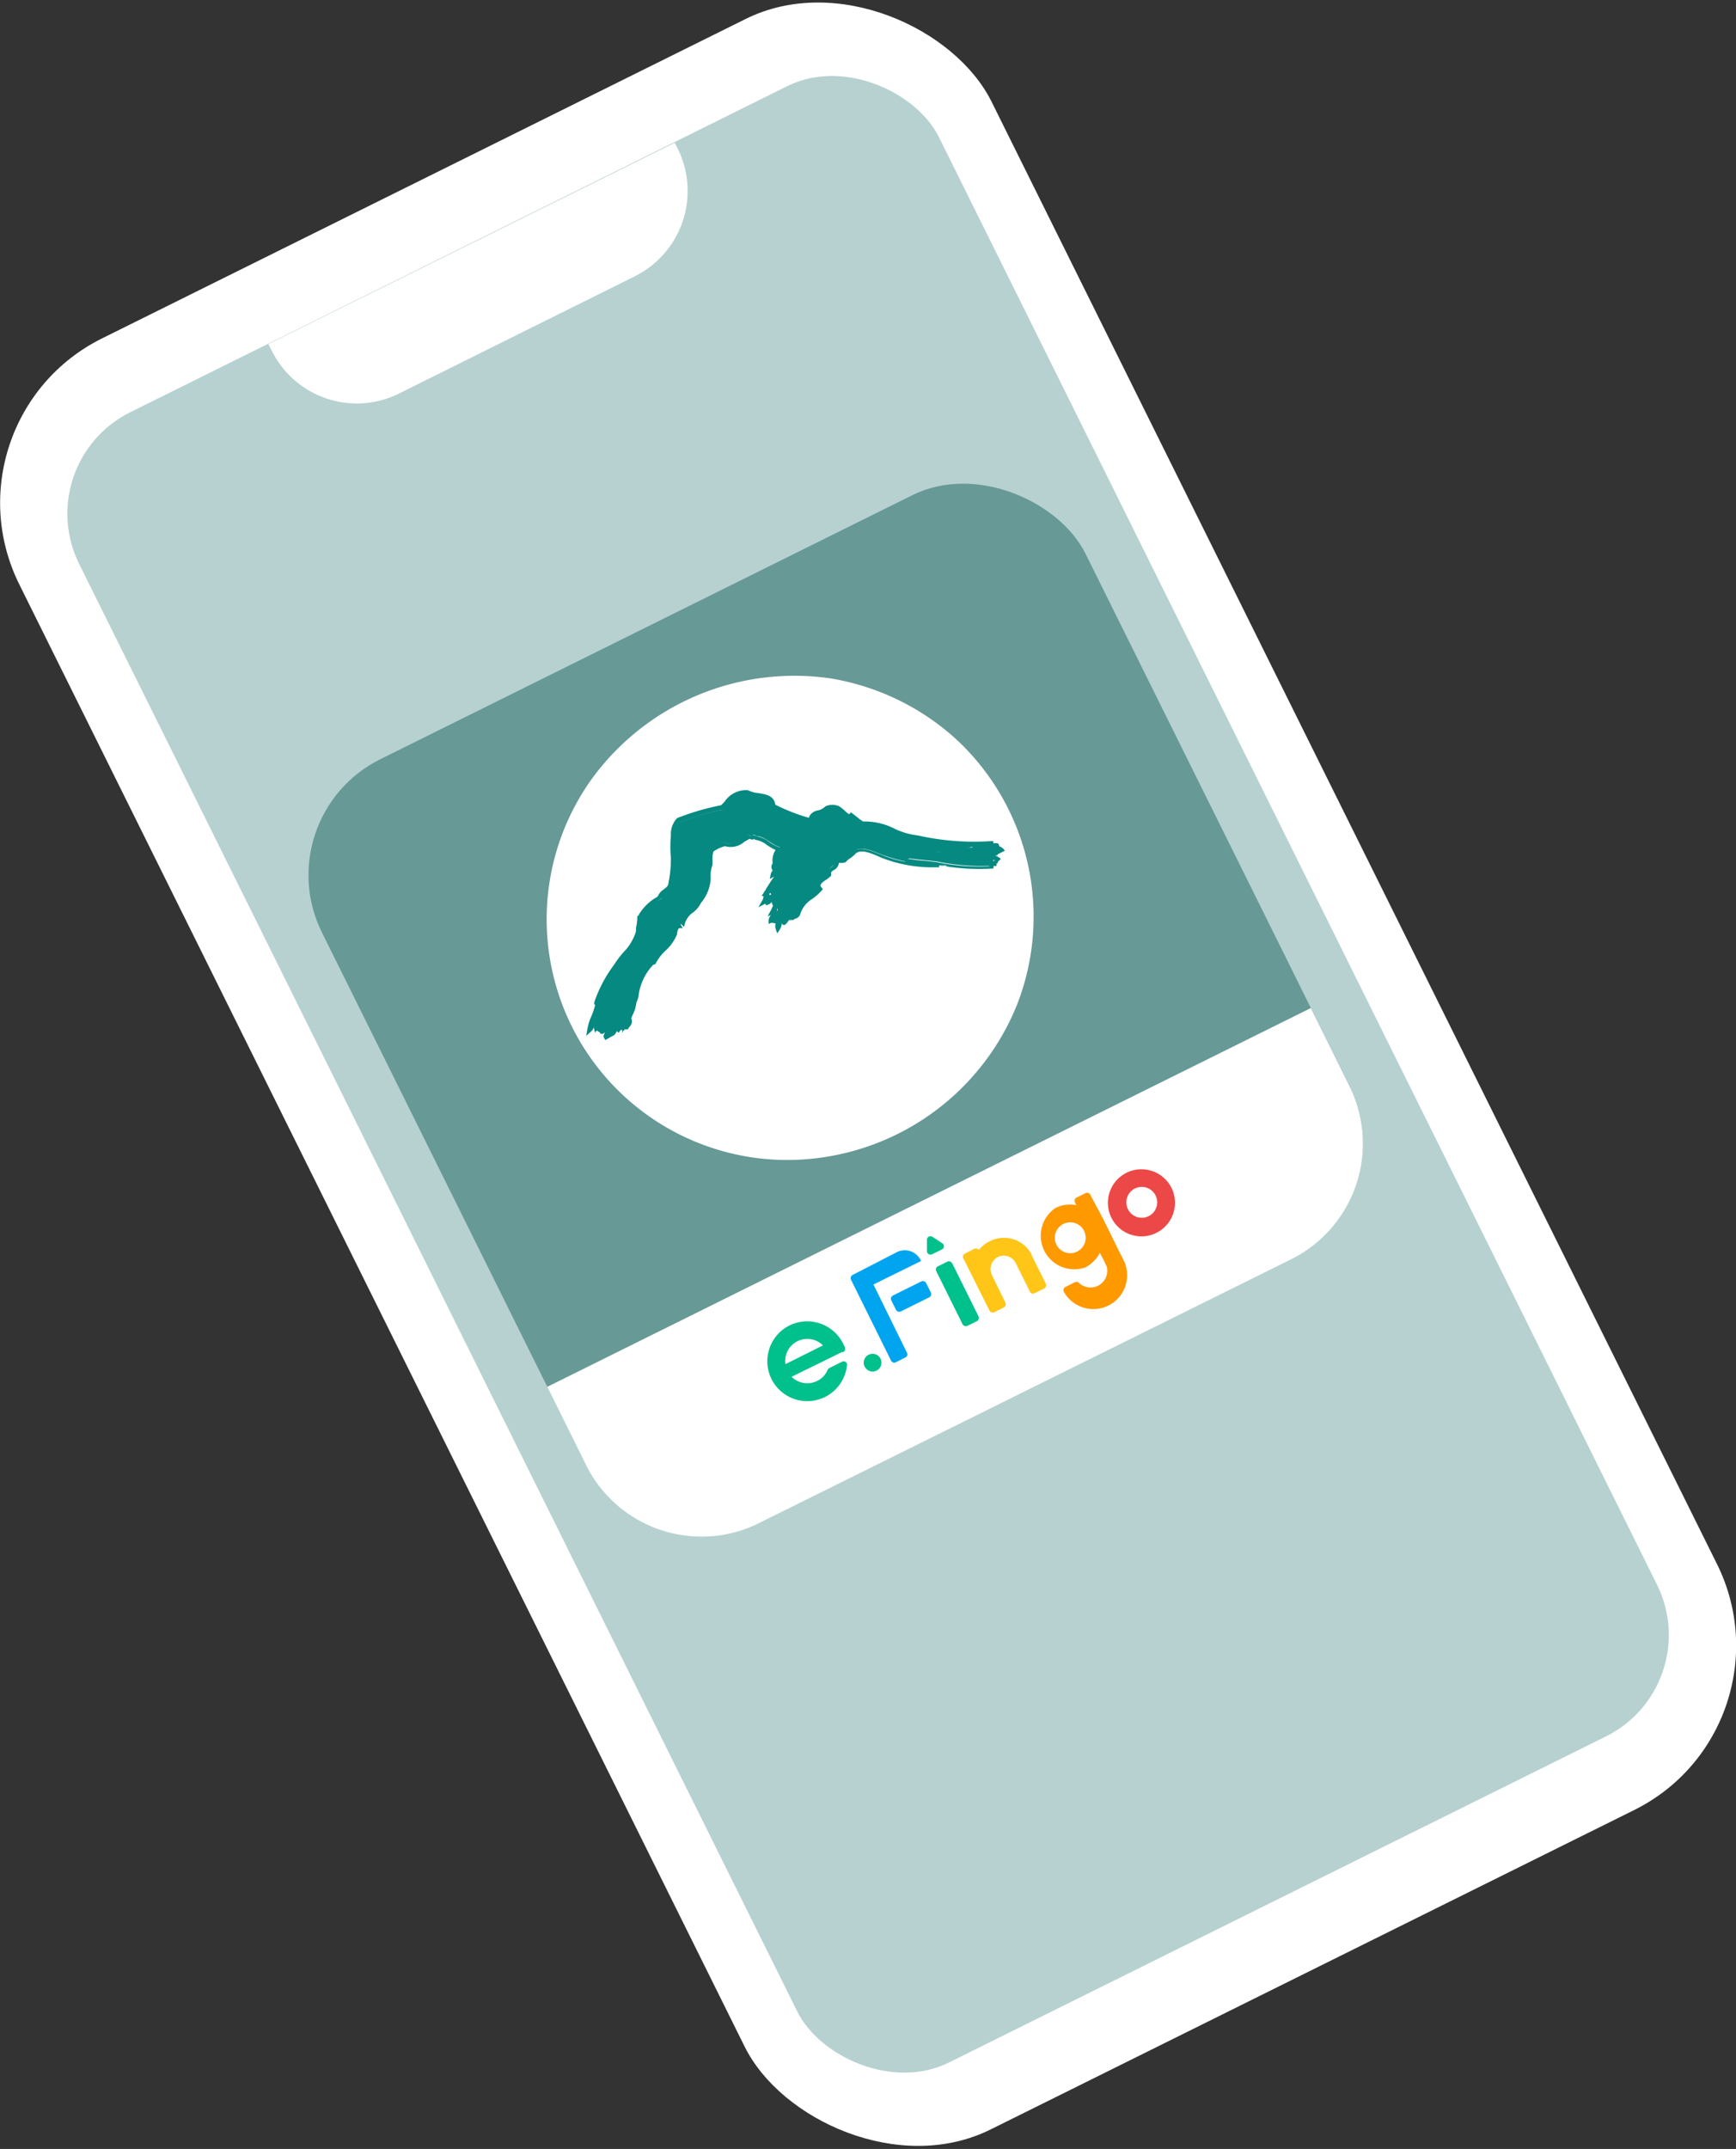 <svg xmlns="http://www.w3.org/2000/svg" viewBox="0 0 103.51 128.1"><rect x="0" y="0" width="103.51" height="128.1" fill="#333333" stroke="none"/><defs><style>.cls-1{fill:#fff;}.cls-2{fill:#b6d1d0;}.cls-3{fill:#679996;}.cls-4{fill:#00a4ef;}.cls-5{fill:#ffc517;}.cls-6{fill:#ed4848;}.cls-7{fill:#00c08b;}.cls-8{fill:#f90;}.cls-9{fill:#068981;}.cls-10{fill:#178f7f;}</style></defs><g id="圖層_2" data-name="圖層 2"><g id="圖層_1-2" data-name="圖層 1"><rect class="cls-1" x="19.4" y="4.45" width="64.72" height="119.19" rx="10.94" transform="translate(-23.07 29.67) rotate(-26.39)"/><rect class="cls-2" x="23.14" y="9.14" width="57.23" height="109.82" rx="6.75" transform="translate(-23.07 29.67) rotate(-26.39)"/><path class="cls-1" d="M37.87,16.46l-14.08,7a5.66,5.66,0,0,1-7.59-2.56l-.2-.39,24.23-12,.2.39A5.68,5.68,0,0,1,37.87,16.46Z"/><rect class="cls-3" x="24.42" y="34.75" width="50.82" height="50.82" rx="7.71" transform="translate(-21.55 28.41) rotate(-26.39)"/><path class="cls-1" d="M77,75.06,45.27,90.79a7.7,7.7,0,0,1-10.34-3.48l-2.3-4.64L78.16,60.09l2.3,4.64A7.71,7.71,0,0,1,77,75.06Z"/><rect class="cls-4" x="53.16" y="76.76" width="2.32" height="1.06" rx="0.21" transform="translate(-28.69 32.19) rotate(-26.39)"/><path class="cls-5" d="M61.51,74.78h0A1.86,1.86,0,0,0,59,74a1.75,1.75,0,0,0-.63.51.23.23,0,0,0-.27-.07l-.56.29a.2.2,0,0,0-.1.28L59,78.13a.22.22,0,0,0,.29.09l.56-.28a.21.21,0,0,0,.1-.28L59.14,76h0a.81.81,0,0,1,.36-1.07.8.8,0,0,1,1.06.36L61.41,77a.2.2,0,0,0,.28.09l.57-.28a.22.22,0,0,0,.1-.28l-.85-1.71Z"/><path class="cls-6" d="M67.19,69.9a2,2,0,1,0,2.65.89A2,2,0,0,0,67.19,69.9Zm1.29,2.6a.92.92,0,1,1,.42-1.24A.92.92,0,0,1,68.48,72.5Z"/><rect class="cls-7" x="56.55" y="75.15" width="1.06" height="3.96" rx="0.21" transform="translate(-28.33 33.4) rotate(-26.39)"/><path class="cls-8" d="M64.75,71.11l-.56.28a.21.21,0,0,0-.1.28l.08.17a1.93,1.93,0,0,0-1.24.17,2,2,0,0,0,1.76,3.55,2,2,0,0,0,.89-.88l.18.35.23.47a1,1,0,0,1-1.63,1,.22.22,0,0,0-.26-.07l-.58.29a.21.21,0,0,0-.08.3,2,2,0,0,0,3.5-2l-.24-.48-.93-1.89L65,71.2A.22.22,0,0,0,64.75,71.11Zm-.53,3.5a.92.92,0,1,1,.42-1.23A.92.92,0,0,1,64.22,74.61Z"/><path class="cls-4" d="M53.48,74.64,50.84,76a.21.21,0,0,0-.1.28l2.39,4.83a.21.21,0,0,0,.28.1l.57-.29a.2.2,0,0,0,.1-.28l-2-4.07,2.84-1.4h0A1.06,1.06,0,0,0,53.48,74.64Z"/><circle class="cls-7" cx="52.03" cy="81.23" r="0.53"/><path class="cls-7" d="M55.6,73.73a.21.21,0,0,0-.33.17l0,.67a.21.21,0,0,0,.3.2l.61-.3a.21.21,0,0,0,0-.36Z"/><path class="cls-7" d="M47.1,79a2.38,2.38,0,1,0,3.4,2.39.2.2,0,0,0-.3-.21l-.75.37a.24.24,0,0,0-.1.1,1.25,1.25,0,0,1-.63.67,1.32,1.32,0,0,1-1.52-.25l3-1.47h0l.08,0a.22.22,0,0,0,.1-.27,2.56,2.56,0,0,0-.11-.24A2.39,2.39,0,0,0,47.1,79Zm-.27,2.32a1.32,1.32,0,0,1,2.24-1.12Z"/><path class="cls-1" d="M56.94,44a14.42,14.42,0,0,1,3.69,15.92A14.77,14.77,0,0,1,49,69,14.35,14.35,0,0,1,35.28,46.44a14.94,14.94,0,0,1,14.24-6A14.68,14.68,0,0,1,56.94,44Z"/><path class="cls-9" d="M43.08,48.15c.39-.37.81-1,1.45-.89.56.33,1.53.05,1.62.84a10.31,10.31,0,0,0,2.38.87.24.24,0,0,0,.18-.25h-.2c.11-.25.7-.21.91-.52a.86.86,0,0,1,.72,0c.24.15.4.41.7.53l.08-.11a5.9,5.9,0,0,0,.68.5c1.14-.16,2.17.78,3.27.83a15.57,15.57,0,0,0,4.41.34c0,.19.21.1.32.11v0a.85.85,0,0,0-.59.16c.28.16.63-.15.85.08l-.43.21c0,.08.14,0,.21,0-.25,0-.39.3-.66.09a19.45,19.45,0,0,1-3.17-.17l0,0a12.56,12.56,0,0,0,2.9.35c.31,0,.7-.08.95.09-.07.07-.2.14-.17.26h-.25s0,.08,0,.12l.19,0a12.86,12.86,0,0,1-3.58-.24c-.54-.07-1-.09-1.61-.18,0,0-.14,0-.13.13.63.12,1.22.1,1.84.2a8.4,8.4,0,0,1-3.4-.57c-.45-.15-1.19-.55-1.64-.19-.14.2-.45.32-.61.54s-.39,0-.49.17-.54.33-.46.7c-.21.24-.74.4-.66.77l.09.12c-.42.51-1.18.79-1.31,1.49-.05.16-.33.13-.37.32a.1.1,0,0,0-.14-.07c-.16,0-.18.19-.27.27-.15-.1,0-.22,0-.28-.29,0-.24.39-.38.59-.08-.23.15-.38.14-.61-.18,0-.22.18-.31.26s.05-.3-.11-.22c0-.28.37-.35.33-.63l-.22.11c.13-.27.29-.58.39-.84-.08,0-.35-.09-.39.16,0,0,0-.08,0-.09s-.2.2-.34.27,0-.1-.11-.08l-.08,0c.06-.1.1-.29.17-.42l-.09,0c.29-.44.56-.91.87-1.3l0-.12a.31.31,0,0,0-.43.21c.34-.2-.17-.42.15-.64a1.22,1.22,0,0,1,.22-.92c-.51-.15-.94-.68-1.44-.66-.15-.23-.27.13-.42-.1-.5.21-.94.74-1.48.47a2.26,2.26,0,0,0-.82.37,2.77,2.77,0,0,0-.1.89,2.69,2.69,0,0,0-.15.92,2.43,2.43,0,0,1-.54,1.34l0-.05c-.1.55-.82.71-1,1.33l-.08-.1a.25.25,0,0,0-.19.3l0,.05c-.22,0-.24.33-.27.47-.22.72-1,1.09-1.26,1.74,0,.05,0,0,0,0A4.16,4.16,0,0,0,37.59,60a4.6,4.6,0,0,1-.32,1c.16.19-.13.43-.18.59,0-.24.17-.52.1-.75-.17.21-.1.48-.29.71-.19,0,0-.26-.09-.32l-.21.4.1-.55c-.15.1-.18.46-.35.58s-.1.14-.21.2v0a5.76,5.76,0,0,0,.24-.66c-.24,0-.33.34-.48.38s-.11-.15-.22,0a.82.82,0,0,0,.15-.51c-.12,0-.21.17-.29.28,0-.15.19-.36,0-.54-.38.12-.15.45-.41.67.1-.55.41-1,.49-1.58l0,0a8.79,8.79,0,0,1,1.27-2.38c.41-.6,1.09-1.14,1.22-1.88a4.43,4.43,0,0,0,.13-.83c.09,0,.08-.11.08-.18a2.79,2.79,0,0,1,1.12-1.06c.11-.32.58-.39.59-.77.24-1,0-1.89.19-2.81a1.57,1.57,0,0,1,.35-1,14.24,14.24,0,0,1,2.56-.73Z"/><path class="cls-9" d="M36.09,62l-.1-.18,0-.09.08-.2a.39.39,0,0,1-.17.11h0a.27.27,0,0,1-.15-.08h.06l-.23-.13-.1.13-.07-.27a.28.28,0,0,1,0-.09.49.49,0,0,1-.17.29l-.29.26.07-.39a3.37,3.37,0,0,1,.24-.78,4.3,4.3,0,0,0,.23-.69l-.06,0,0-.13a7.9,7.9,0,0,1,1.17-2.23l.12-.18a6,6,0,0,1,.45-.58,3,3,0,0,0,.75-1.25l0-.2a3.51,3.51,0,0,0,.08-.62v-.11l.08,0h0v-.05l0,0a3,3,0,0,1,1.13-1.09A1,1,0,0,1,39.6,53c.15-.12.24-.19.25-.33A7,7,0,0,0,40,51.11,6.76,6.76,0,0,1,40,49.84l0-.15a1.38,1.38,0,0,1,.37-.92l0,0A14.86,14.86,0,0,1,43,48l.21-.22a1.55,1.55,0,0,1,1.32-.68l.05,0a1.83,1.83,0,0,0,.65.18c.43.07.92.14,1,.69a11.25,11.25,0,0,0,2,.78l.05-.13a.71.71,0,0,1,.49-.31.85.85,0,0,0,.44-.24l0,0h0a1,1,0,0,1,.84,0,2.43,2.43,0,0,1,.3.24,1.28,1.28,0,0,0,.29.23l.09-.12.11.08.28.22a2.22,2.22,0,0,0,.35.25,3.89,3.89,0,0,1,1.85.42,4.27,4.27,0,0,0,1.4.41,15.36,15.36,0,0,0,4.38.34h.13l0,.13h.07a.34.34,0,0,1,.14,0h.07l.09.19a.47.47,0,0,1,.19.11l.13.14-.44.22V51a.43.43,0,0,0-.16,0,.62.62,0,0,1,.22.1l.14.09-.12.12-.07.06-.07.07,0,.18h-.18v.15A13.28,13.28,0,0,1,56,51.58v.12h-.15a8.34,8.34,0,0,1-3.32-.58L52.26,51c-.41-.17-.92-.37-1.23-.13a1.69,1.69,0,0,1-.32.28,1,1,0,0,0-.28.24l0,0a.63.63,0,0,1-.26.05c-.1,0-.13,0-.15,0a.55.55,0,0,1-.31.43c-.14.09-.17.12-.15.21v.07l0,.05a1.76,1.76,0,0,1-.3.24c-.22.15-.35.25-.34.38l.14.18-.07.09a3.64,3.64,0,0,1-.55.49,1.64,1.64,0,0,0-.73.93.42.42,0,0,1-.26.25c-.08,0-.11.05-.12.08l-.27,0a.05.05,0,0,0,0,0h0l0,0s0,0-.08.09a.49.49,0,0,1-.11.14l-.08.07-.09,0a.41.41,0,0,1-.09-.1s0,0,0,.07a1.08,1.08,0,0,1-.11.3l-.16.23-.09-.27a.49.49,0,0,1,0-.32L46,55l-.17.08,0-.24a.6.6,0,0,1,.14-.3l-.2.09.19-.36.13-.27L46,53.77h0l-.09.11v0l-.23.09-.05-.1h0l-.41.21.23-.4a1,1,0,0,0,.07-.17l0-.1-.11,0,.1-.15.2-.33c.15-.23.29-.46.45-.68l-.26.15.06-.31a.56.56,0,0,1,.11-.2s0,0,0,0a.36.36,0,0,1,0-.43,1.2,1.2,0,0,1,.17-.79,4.08,4.08,0,0,1-.5-.29,1.48,1.48,0,0,0-.72-.32H45L45,50s0,0,0,0a.27.27,0,0,1-.3,0l-.32.18a1.21,1.21,0,0,1-1.15.26,2.14,2.14,0,0,0-.69.32,1.51,1.51,0,0,0-.06.52,2.71,2.71,0,0,1,0,.29l0,0a1.77,1.77,0,0,0-.11.59,2.64,2.64,0,0,1,0,.28v0a2.44,2.44,0,0,1-.58,1.39l0,0a1.56,1.56,0,0,1-.46.56,1.21,1.21,0,0,0-.48.62l-.07.25-.18-.2a.11.11,0,0,0,0,.08l.11.19-.19,0c-.09,0-.12.16-.15.31v.05a2.68,2.68,0,0,1-.71,1,2.73,2.73,0,0,0-.56.74l0,0a.18.18,0,0,1-.08.07l-.06,0a3.26,3.26,0,0,0-.88,1.81c0,.16-.09.32-.14.49a1.94,1.94,0,0,1-.2.66,2.6,2.6,0,0,0-.1.25c.1.19,0,.4-.12.52a.51.51,0,0,0-.08.13l-.18,0,0,0-.06.06-.08,0a.22.22,0,0,1-.11-.05l0,.06-.18,0-.08.09a.43.43,0,0,1-.26.25Zm-.15-1.2,0,.15a.68.68,0,0,1-.06.38l.05-.06a.54.54,0,0,1,.41-.28h.18l.08-.08.27-.19,0,.32h0l.05,0a1,1,0,0,1,.16-.39l.15-.2,0,.08h0a1.88,1.88,0,0,0,.18-.6c.06-.19.1-.35.14-.51a3.44,3.44,0,0,1,1.08-2.05h0a3.12,3.12,0,0,1,.57-.73,2.33,2.33,0,0,0,.64-.9v0a.66.66,0,0,1,.23-.48.38.38,0,0,1,.29-.41l.07,0a2,2,0,0,1,.48-.55,1,1,0,0,0,.42-.56l.08-.41.12.24A2.88,2.88,0,0,0,42,52.47c0-.11,0-.2,0-.29a1.89,1.89,0,0,1,.12-.67,1.93,1.93,0,0,0,0-.24,1.77,1.77,0,0,1,.1-.66l0,0,0,0a2.41,2.41,0,0,1,.88-.4h.08c.32.17.6,0,.93-.22a3.83,3.83,0,0,1,.44-.25l.11,0,.06.1h0a.26.26,0,0,1,.34,0,1.77,1.77,0,0,1,.82.36,2.57,2.57,0,0,0,.59.31l.17,0-.09.15a1.06,1.06,0,0,0-.21.81l0,.09-.08.06c-.07,0-.07.06,0,.16a.45.45,0,0,1,.28,0l.11.06-.1.27a9.64,9.64,0,0,0-.65,1,1.74,1.74,0,0,0-.11.18l.06,0-.07.14-.06.15a.31.31,0,0,1,.29-.16.43.43,0,0,1,.31-.06h.06l.33-.17-.16.36c-.06.14-.14.31-.22.47h0l0,.19a.51.51,0,0,1-.19.45l-.08.09h0a.43.43,0,0,1,.24-.08h.12v0l.1,0h.06l.05,0,0,0a.3.3,0,0,1,.14-.06.26.26,0,0,1,.15,0,.47.47,0,0,1,.17-.09s.1,0,.1-.07a1.87,1.87,0,0,1,.83-1.07,4.15,4.15,0,0,0,.44-.38L48.57,53c-.07-.34.22-.54.45-.7l.21-.15c0-.23.16-.34.28-.42s.19-.13.18-.23v0l0,0a.39.39,0,0,1,.4-.22h.12a2.08,2.08,0,0,1,.32-.27,1,1,0,0,0,.26-.23l0,0c.44-.35,1.06-.1,1.52.08l.25.09a6,6,0,0,0,1.39.41.33.33,0,0,1,.18-.16l0,0h.07a8,8,0,0,0,.94.11l.65.07a12.41,12.41,0,0,0,3.2.26.22.22,0,0,1,0-.13l.05-.06.19,0a.16.16,0,0,1,0-.07,1.47,1.47,0,0,0-.42,0h-.29l-.48,0a10.18,10.18,0,0,1-2.45-.33l-.14,0,.1-.27.56,0a17.27,17.27,0,0,0,2.7.13H59l0,0c.08.07.12.06.21,0l0-.09.13-.06a.61.61,0,0,1-.43-.06l-.15-.09.12-.12,0,0A17.05,17.05,0,0,1,54.85,50a4.66,4.66,0,0,1-1.47-.43,3.43,3.43,0,0,0-1.76-.4h0l0,0a2,2,0,0,1-.44-.3L51,48.75l-.07.09-.09-.05a1.41,1.41,0,0,1-.47-.33,2.19,2.19,0,0,0-.25-.2.67.67,0,0,0-.55,0,1.08,1.08,0,0,1-.56.31l-.1,0v.09a.37.37,0,0,1-.28.37h-.06a10,10,0,0,1-2.36-.86L46,48.19v-.07c-.05-.39-.33-.45-.81-.53a2.26,2.26,0,0,1-.73-.2h-.11c-.37,0-.66.31-.94.61l-.26.26,0,0h0a14.5,14.5,0,0,0-2.52.72,1.24,1.24,0,0,0-.26.73l0,.16a8,8,0,0,0-.06,1.22,6.27,6.27,0,0,1-.12,1.6.71.71,0,0,1-.36.51.61.61,0,0,0-.24.27l0,0,0,0a2.78,2.78,0,0,0-1.05,1,.27.27,0,0,1-.08.22c0,.19,0,.38-.08.58l0,.2a3.09,3.09,0,0,1-.81,1.38,6.41,6.41,0,0,0-.43.55l-.12.18a8.17,8.17,0,0,0-1.1,2h0l0,.12a3.36,3.36,0,0,1-.22.74h0l.06.06a.39.39,0,0,1,.12.24l0,0Zm-.48.1a.34.34,0,0,0-.05.17h0a.19.19,0,0,1,0-.07A.3.3,0,0,0,35.46,60.89ZM46.3,53.64s0,0,0,0l0,.09Z"/><polygon class="cls-1" points="50.69 48.37 50.41 48.07 50.66 48.32 50.69 48.37"/><polygon class="cls-10" points="40.99 54.16 40.98 54.13 41.06 54.09 40.99 54.16"/><path class="cls-1" d="M45.91,52.49c-.08.18-.31.39-.26.56-.25.1-.29.42-.48.52-.08-.23.31-.26.23-.49l.13-.27.07.07c0-.12.34-.2.15-.38Z"/><rect class="cls-1" x="45.88" y="53.26" width="0.09" height="0.09" transform="translate(-18.91 25.96) rotate(-26.39)"/><path class="cls-1" d="M58,50.48c-.06.1-.22,0-.31.05Z"/><polygon class="cls-1" points="56.53 51.66 56.08 51.58 56.35 51.58 56.53 51.66"/><polygon class="cls-1" points="59.22 51.34 59.22 51.27 59.33 51.28 59.22 51.34"/></g></g></svg>
